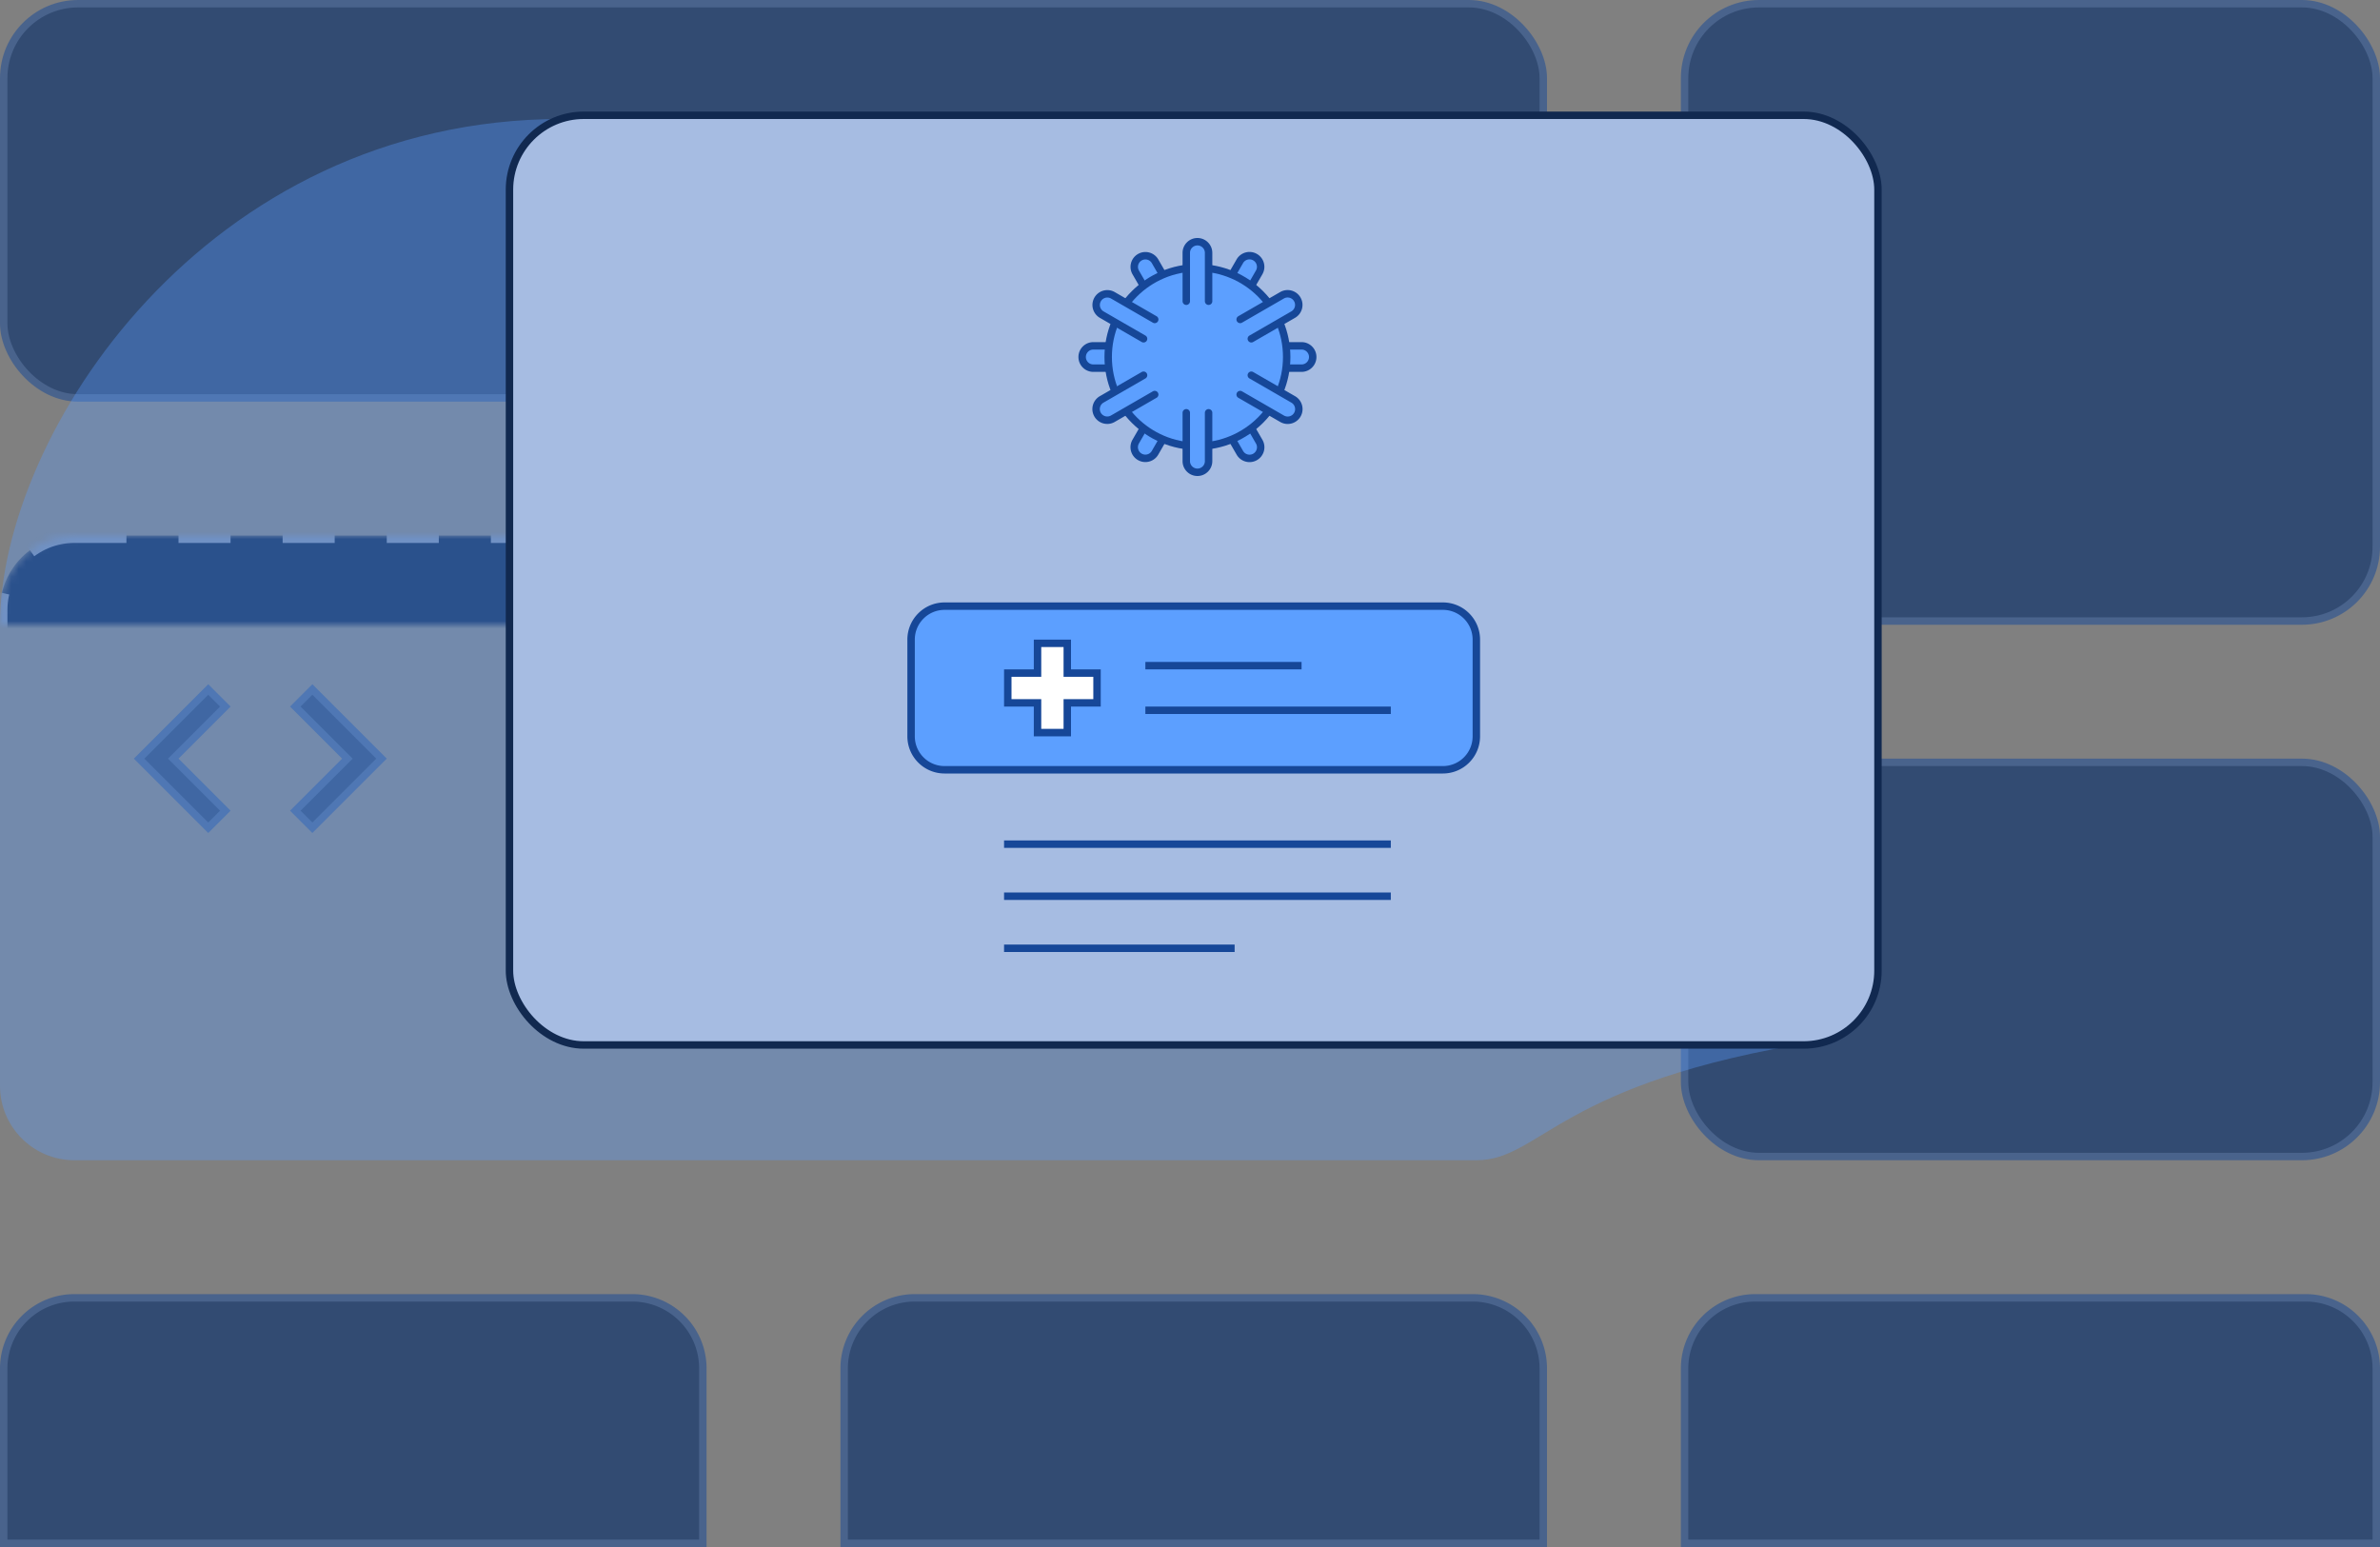 <svg xmlns='http://www.w3.org/2000/svg' xmlns:xlink='http://www.w3.org/1999/xlink' width='320' height='208'><rect width="100%" height="100%" fill="#808080" stroke="none"/><defs><rect id='a' width='208' height='84' x='0' y='72' rx='10'/><mask id='b' width='208' height='84' x='0' y='0' fill='#fff' maskContentUnits='userSpaceOnUse' maskUnits='objectBoundingBox'><use xlink:href='#a'/></mask></defs><g fill='none' fill-rule='evenodd'><use fill='#112950' stroke='#7B8BA5' stroke-dasharray='7 7' stroke-width='2' mask='url(#b)' xlink:href='#a'/><rect width='207' height='53' x='.5' y='.5' fill='#324B72' stroke='#49638C' rx='10'/><path fill='#324B72' stroke='#49638C' d='M28 92.707L18.707 102 28 111.293 30.293 109l-7-7 7-7L28 92.707zM42 92.707L51.293 102 42 111.293 39.707 109l7-7-7-7L42 92.707z'/><rect width='93' height='83' x='226.5' y='.5' fill='#324B72' stroke='#49638C' rx='10'/><rect width='93' height='53' x='226.5' y='102.5' fill='#324B72' stroke='#49638C' rx='10'/><path fill='#5C9FFF' d='M251 92C166 41.333 107.5 16 75.5 16 27.5 16 0 58.5 0 84v62c0 5.523 4.477 10 10 10h188.5c8.693 0 11-10.5 46-16 3.333-13 5.5-29 6.5-48z' opacity='.344'/><g transform='translate(68 15)'><rect width='184' height='125' x='.5' y='.5' fill='#A6BCE2' stroke='#112950' rx='10'/><g fill='#5C9FFF' stroke='#164798' stroke-linecap='round' transform='translate(72.5 11.5)'><path d='M22.95 14.255l3.25-5.63a1.5 1.5 0 112.599 1.5l-3.25 5.63h0M15.45 27.245l-3.25 5.63a1.5 1.5 0 002.599 1.5l3.25-5.63h0M28 20h6.5a1.5 1.5 0 110 3H28h0M13 20H6.5a1.5 1.5 0 000 3H13'/><g><path d='M25.549 27.245l3.25 5.63a1.5 1.5 0 11-2.598 1.5l-3.25-5.63h0M18.049 14.255l-3.25-5.63a1.5 1.5 0 00-2.598 1.5l3.25 5.63h0'/></g><circle cx='20.5' cy='21.5' r='12'/><g><path d='M19 14V7.5a1.5 1.5 0 113 0V14h0M19 29v6.5a1.5 1.5 0 003 0V29h0M26.245 16.45l5.63-3.25a1.5 1.5 0 111.5 2.599l-5.63 3.25h0M13.255 23.95l-5.63 3.25a1.5 1.5 0 001.5 2.599l5.63-3.25h0'/><g><path d='M27.745 23.951l5.63 3.25a1.5 1.5 0 11-1.5 2.598l-5.63-3.25h0M14.755 16.451l-5.63-3.25a1.5 1.5 0 00-1.5 2.598l5.63 3.25h0'/></g></g></g><path fill='#5C9FFF' stroke='#164798' stroke-linecap='round' d='M126 66.5H59a4.486 4.486 0 00-3.182 1.318A4.486 4.486 0 0054.5 71v13c0 1.243.504 2.368 1.318 3.182A4.486 4.486 0 0059 88.5h67a4.486 4.486 0 003.182-1.318A4.486 4.486 0 00130.5 84V71a4.486 4.486 0 00-1.318-3.182A4.486 4.486 0 00126 66.5z'/><path fill='#FFF' stroke='#164798' stroke-linecap='round' d='M75.5 71.5h-4v4h-4v4h4v4h4v-4h4v-4h-4v-4z'/><path stroke='#164798' d='M67 98.5h52M86 80.5h33M86 74.5h21M67 105.5h52M67 112.5h31'/></g><path fill='#324B72' stroke='#49638C' d='M85 174.5H10a9.47 9.47 0 00-6.718 2.782A9.47 9.47 0 00.5 184v23.5h94V184a9.47 9.47 0 00-2.782-6.718A9.47 9.47 0 0085 174.5zm113 0h-75a9.47 9.47 0 00-6.718 2.782A9.47 9.47 0 00113.5 184v23.5h94V184a9.47 9.47 0 00-2.782-6.718A9.47 9.47 0 00198 174.5zm112 0h-74a9.47 9.47 0 00-6.718 2.782A9.47 9.47 0 00226.5 184v23.5h93V184a9.47 9.47 0 00-2.782-6.718A9.47 9.47 0 00310 174.5z'/></g></svg>
